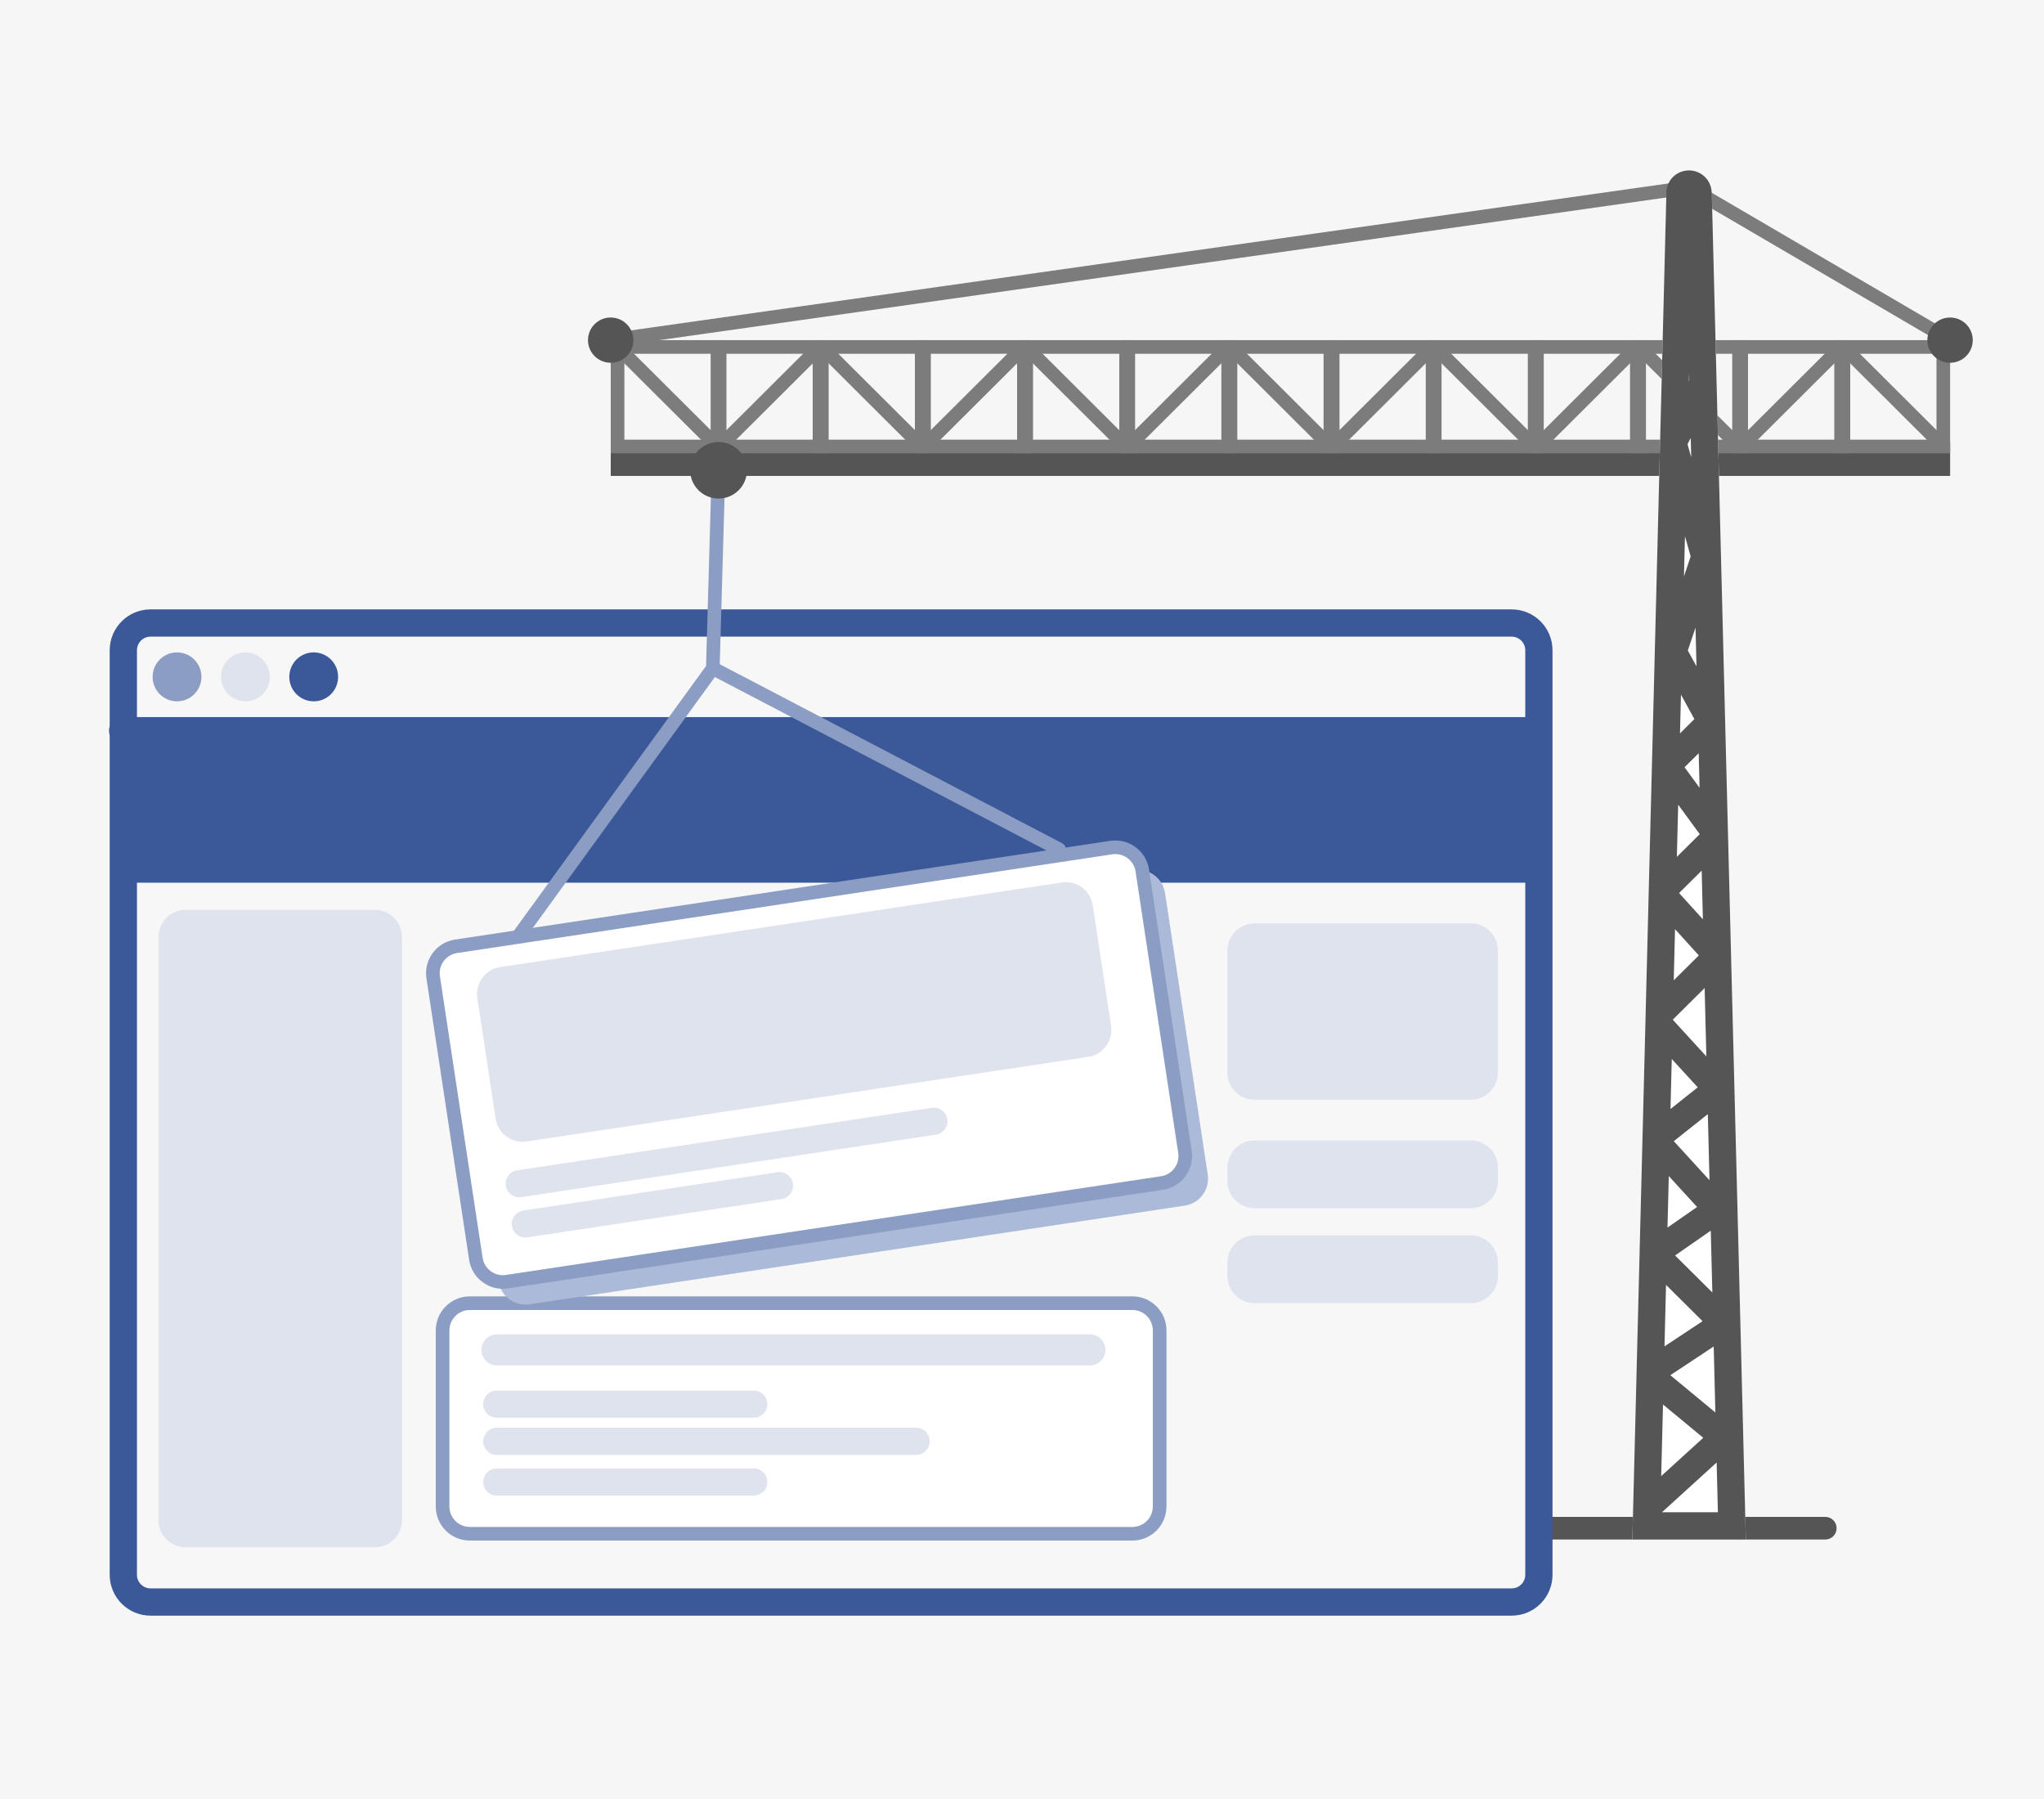 <svg width="150" height="132" viewBox="0 0 150 132" version="1.1" xmlns="http://www.w3.org/2000/svg" xmlns:xlink="http://www.w3.org/1999/xlink">
<rect x="0" y="0" width="150" height="132" fill="#333333" stroke="none"/>
<title>04</title>
<desc>Created using Figma</desc>
<g id="Canvas" transform="translate(-5175 -456)">
<g id="04">
<g id="Rectangle 18">
<use xlink:href="#path0_fill" transform="translate(5175 456)" fill="#F6F6F6"/>
</g>
<g id="Rectangle 17">
<use xlink:href="#path1_fill" transform="translate(5219.82 567.3)" fill="#555555"/>
</g>
<g id="Rectangle 2">
<use xlink:href="#path2_fill" transform="translate(5184.05 501.713)" fill="#F7F7F7"/>
</g>
<g id="Rectangle 2 (Stroke)">
<use xlink:href="#path3_fill" transform="translate(5183.05 500.713)" fill="#3B5998"/>
</g>
<g id="Vector 10 (Stroke)">
<use xlink:href="#path4_fill" transform="translate(5219.75 469.23)" fill="#7C7C7C"/>
</g>
<g id="Rectangle 2">
<use xlink:href="#path5_fill" transform="translate(5186.63 522.757)" fill="#DFE3EE"/>
</g>
<g id="Rectangle 2">
<use xlink:href="#path6_fill" transform="translate(5265.07 523.753)" fill="#DFE3EE"/>
</g>
<g id="Rectangle 2">
<use xlink:href="#path7_fill" transform="translate(5265.07 539.676)" fill="#DFE3EE"/>
</g>
<g id="Rectangle 2">
<use xlink:href="#path7_fill" transform="translate(5265.07 546.643)" fill="#DFE3EE"/>
</g>
<g id="Rectangle 2">
<use xlink:href="#path8_fill" transform="translate(5210.46 554.605)" fill="#DFE3EE"/>
</g>
<g id="Rectangle 2">
<use xlink:href="#path9_fill" transform="translate(5210.46 557.591)" fill="#DFE3EE"/>
</g>
<g id="Rectangle 2">
<use xlink:href="#path8_fill" transform="translate(5210.46 561.572)" fill="#DFE3EE"/>
</g>
<g id="Rectangle 2">
<use xlink:href="#path10_fill" transform="translate(5210.46 564.558)" fill="#DFE3EE"/>
</g>
<g id="Rectangle 2">
<use xlink:href="#path11_fill" transform="translate(5207.48 551.619)" fill="#FFFFFF"/>
</g>
<g id="Rectangle 2 (Stroke)">
<use xlink:href="#path12_fill" transform="translate(5206.98 551.119)" fill="#8B9DC3"/>
</g>
<g id="Rectangle 2">
<use xlink:href="#path13_fill" transform="translate(5184 509.34)" fill="#3B5998"/>
</g>
<g id="Vector (Stroke)">
<use xlink:href="#path14_fill" transform="translate(5183 508.615)" fill="#3B5998"/>
</g>
<g id="Ellipse">
<use xlink:href="#path15_fill" transform="translate(5186.2 503.868)" fill="#8B9DC3"/>
</g>
<g id="Ellipse">
<use xlink:href="#path15_fill" transform="translate(5191.22 503.868)" fill="#DFE3EE"/>
</g>
<g id="Ellipse">
<use xlink:href="#path15_fill" transform="translate(5196.23 503.868)" fill="#3B5998"/>
</g>
<g id="Rectangle 2">
<use xlink:href="#path16_fill" transform="translate(5210.33 553.905)" fill="#DFE3EE"/>
</g>
<g id="Rectangle 2">
<use xlink:href="#path10_fill" transform="translate(5210.46 558.033)" fill="#DFE3EE"/>
</g>
<g id="Rectangle 2">
<use xlink:href="#path17_fill" transform="translate(5210.46 560.761)" fill="#DFE3EE"/>
</g>
<g id="Rectangle 2">
<use xlink:href="#path10_fill" transform="translate(5210.46 563.747)" fill="#DFE3EE"/>
</g>
<g id="Group">
<g id="Rectangle 2">
<use xlink:href="#path18_fill" transform="matrix(0.989 -0.149 0.15 0.989 5208.16 527.392)" fill="#ABBAD8"/>
</g>
<g id="Group">
<g id="Rectangle 2">
<use xlink:href="#path19_fill" transform="matrix(0.989 -0.149 0.15 0.989 5206.49 525.732)" fill="#FFFFFF"/>
</g>
<g id="Rectangle 2 (Stroke)">
<use xlink:href="#path20_fill" transform="matrix(0.989 -0.149 0.15 0.989 5205.92 525.312)" fill="#8B9DC3"/>
</g>
<g id="Rectangle 2">
<use xlink:href="#path21_fill" transform="matrix(0.989 -0.149 0.15 0.989 5209.73 527.257)" fill="#DFE3EE"/>
</g>
<g id="Rectangle 2">
<use xlink:href="#path22_fill" transform="matrix(0.989 -0.149 0.15 0.989 5211.97 542.018)" fill="#DFE3EE"/>
</g>
<g id="Rectangle 2">
<use xlink:href="#path23_fill" transform="matrix(0.989 -0.149 0.15 0.989 5212.42 544.97)" fill="#DFE3EE"/>
</g>
</g>
</g>
<g id="Vector 8 (Stroke)">
<use xlink:href="#path24_fill" transform="translate(5212.65 490.005)" fill="#8B9DC3"/>
</g>
<g id="Rectangle 17">
<use xlink:href="#path25_fill" transform="translate(5219.82 488.43)" fill="#555555"/>
</g>
<g id="Rectangle 17 (Stroke)">
<use xlink:href="#path26_fill" transform="translate(5219.82 480.958)" fill="#7C7C7C"/>
</g>
<g id="Rectangle 17 (Stroke)">
<use xlink:href="#path26_fill" transform="translate(5227.31 480.958)" fill="#7C7C7C"/>
</g>
<g id="Vector 9 (Stroke)">
<use xlink:href="#path27_fill" transform="translate(5220.3 481.434)" fill="#7C7C7C"/>
</g>
<g id="Rectangle 17 (Stroke)">
<use xlink:href="#path26_fill" transform="translate(5234.81 480.958)" fill="#7C7C7C"/>
</g>
<g id="Rectangle 17 (Stroke)">
<use xlink:href="#path26_fill" transform="translate(5242.31 480.958)" fill="#7C7C7C"/>
</g>
<g id="Vector 9 (Stroke)">
<use xlink:href="#path27_fill" transform="translate(5235.29 481.434)" fill="#7C7C7C"/>
</g>
<g id="Rectangle 17 (Stroke)">
<use xlink:href="#path26_fill" transform="translate(5249.81 480.958)" fill="#7C7C7C"/>
</g>
<g id="Rectangle 17 (Stroke)">
<use xlink:href="#path26_fill" transform="translate(5257.3 480.958)" fill="#7C7C7C"/>
</g>
<g id="Vector 9 (Stroke)">
<use xlink:href="#path27_fill" transform="translate(5250.28 481.434)" fill="#7C7C7C"/>
</g>
<g id="Rectangle 17 (Stroke)">
<use xlink:href="#path26_fill" transform="translate(5264.8 480.958)" fill="#7C7C7C"/>
</g>
<g id="Rectangle 17 (Stroke)">
<use xlink:href="#path26_fill" transform="translate(5272.3 480.958)" fill="#7C7C7C"/>
</g>
<g id="Vector 9 (Stroke)">
<use xlink:href="#path27_fill" transform="translate(5265.28 481.434)" fill="#7C7C7C"/>
</g>
<g id="Rectangle 17 (Stroke)">
<use xlink:href="#path26_fill" transform="translate(5279.79 480.958)" fill="#7C7C7C"/>
</g>
<g id="Rectangle 17 (Stroke)">
<use xlink:href="#path26_fill" transform="translate(5287.29 480.958)" fill="#7C7C7C"/>
</g>
<g id="Vector 9 (Stroke)">
<use xlink:href="#path27_fill" transform="translate(5280.27 481.434)" fill="#7C7C7C"/>
</g>
<g id="Rectangle 17 (Stroke)">
<use xlink:href="#path26_fill" transform="translate(5294.79 480.958)" fill="#7C7C7C"/>
</g>
<g id="Rectangle 17 (Stroke)">
<use xlink:href="#path26_fill" transform="translate(5302.28 480.958)" fill="#7C7C7C"/>
</g>
<g id="Vector 9 (Stroke)">
<use xlink:href="#path27_fill" transform="translate(5295.27 481.434)" fill="#7C7C7C"/>
</g>
<g id="Rectangle 17 (Stroke)">
<use xlink:href="#path26_fill" transform="translate(5309.78 480.958)" fill="#7C7C7C"/>
</g>
<g id="Vector 9 (Stroke)">
<use xlink:href="#path28_fill" transform="translate(5310.26 481.434)" fill="#7C7C7C"/>
</g>
<g id="Rectangle 17">
<use xlink:href="#path29_fill" transform="translate(5294.79 470.165)" fill="#FFFFFF"/>
</g>
<g id="Rectangle 17 (Stroke)">
<use xlink:href="#path30_fill" transform="translate(5294.79 470.165)" fill="#555555"/>
</g>
<g id="Ellipse 7">
<use xlink:href="#path31_fill" transform="translate(5297.28 468.504)" fill="#555555"/>
</g>
<g id="Ellipse 7">
<use xlink:href="#path31_fill" transform="translate(5316.44 479.297)" fill="#555555"/>
</g>
<g id="Ellipse 7">
<use xlink:href="#path31_fill" transform="translate(5218.15 479.297)" fill="#555555"/>
</g>
<g id="Ellipse 7">
<use xlink:href="#path32_fill" transform="translate(5225.65 488.43)" fill="#555555"/>
</g>
</g>
</g>
<defs>
<path id="path0_fill" d="M 0 0L 150 0L 150 132L 0 132L 0 0Z"/>
<path id="path1_fill" d="M 0 0.83C 0 0.372 0.372 0 0.83 0L 89.131 0C 89.59 0 89.961 0.372 89.961 0.83C 89.961 1.289 89.59 1.66 89.131 1.66L 0.83 1.66C 0.372 1.66 0 1.289 0 0.83Z"/>
<path id="path2_fill" d="M 0 2C 0 0.895 0.895 0 2 0L 101.882 0C 102.987 0 103.882 0.895 103.882 2L 103.882 69.834C 103.882 70.938 102.987 71.834 101.882 71.834L 2 71.834C 0.895 71.834 0 70.938 0 69.834L 0 2Z"/>
<path id="path3_fill" fill-rule="evenodd" d="M 0 3C 0 1.343 1.343 0 3 0L 102.882 0C 104.539 0 105.882 1.343 105.882 3L 105.882 70.834C 105.882 72.49 104.539 73.834 102.882 73.834L 3 73.834C 1.343 73.834 0 72.49 0 70.834L 0 3ZM 3 2C 2.448 2 2 2.448 2 3L 2 70.834C 2 71.386 2.448 71.834 3 71.834L 102.882 71.834C 103.434 71.834 103.882 71.386 103.882 70.834L 103.882 3C 103.882 2.448 103.434 2 102.882 2L 3 2Z"/>
<path id="path4_fill" fill-rule="evenodd" d="M 79.305 0L 79.455 0.088L 98.614 11.296L 98.109 12.159L 79.1 1.039L 0.14 12.223L 0 11.232L 79.132 0.024L 79.305 0Z"/>
<path id="path5_fill" d="M 0 2C 0 0.895 0.895 0 2 0L 15.871 0C 16.976 0 17.871 0.895 17.871 2L 17.871 44.776C 17.871 45.881 16.976 46.776 15.871 46.776L 2 46.776C 0.895 46.776 0 45.881 0 44.776L 0 2Z"/>
<path id="path6_fill" d="M 0 2C 0 0.895 0.895 0 2 0L 17.857 0C 18.961 0 19.857 0.895 19.857 2L 19.857 10.938C 19.857 12.043 18.961 12.938 17.857 12.938L 2 12.938C 0.895 12.938 0 12.043 0 10.938L 0 2Z"/>
<path id="path7_fill" d="M 0 2C 0 0.895 0.895 0 2 0L 17.857 0C 18.961 0 19.857 0.895 19.857 2L 19.857 2.976C 19.857 4.081 18.961 4.976 17.857 4.976L 2 4.976C 0.895 4.976 0 4.081 0 2.976L 0 2Z"/>
<path id="path8_fill" d="M 0 0.995C 0 0.446 0.446 0 0.995 0L 42.69 0C 43.239 0 43.685 0.446 43.685 0.995C 43.685 1.545 43.239 1.99 42.69 1.99L 0.995 1.99C 0.446 1.99 0 1.545 0 0.995Z"/>
<path id="path9_fill" d="M 0 0.995C 0 0.446 0.446 0 0.995 0L 28.79 0C 29.34 0 29.785 0.446 29.785 0.995C 29.785 1.545 29.34 1.99 28.79 1.99L 0.995 1.99C 0.446 1.99 0 1.545 0 0.995Z"/>
<path id="path10_fill" d="M 0 0.995C 0 0.446 0.446 0 0.995 0L 19.854 0C 20.404 0 20.85 0.446 20.85 0.995C 20.85 1.545 20.404 1.99 19.854 1.99L 0.995 1.99C 0.446 1.99 0 1.545 0 0.995Z"/>
<path id="path11_fill" d="M 0 2C 0 0.895 0.895 0 2 0L 50.621 0C 51.725 0 52.621 0.895 52.621 2L 52.621 14.919C 52.621 16.024 51.725 16.919 50.621 16.919L 2 16.919C 0.895 16.919 0 16.024 0 14.919L 0 2Z"/>
<path id="path12_fill" fill-rule="evenodd" d="M 0 2.5C 0 1.119 1.119 0 2.5 0L 51.121 0C 52.501 0 53.621 1.119 53.621 2.5L 53.621 15.419C 53.621 16.8 52.501 17.919 51.121 17.919L 2.5 17.919C 1.119 17.919 0 16.8 0 15.419L 0 2.5ZM 2.5 1C 1.672 1 1 1.672 1 2.5L 1 15.419C 1 16.247 1.672 16.919 2.5 16.919L 51.121 16.919C 51.949 16.919 52.621 16.247 52.621 15.419L 52.621 2.5C 52.621 1.672 51.949 1 51.121 1L 2.5 1Z"/>
<path id="path13_fill" d="M 0 0L 104.177 0L 104.177 11.427L 0 11.427L 0 0Z"/>
<path id="path14_fill" fill-rule="evenodd" d="M 0 1C 0 0.448 0.448 0 1 0L 104.605 0C 105.157 0 105.605 0.448 105.605 1C 105.605 1.552 105.157 2 104.605 2L 1 2C 0.448 2 0 1.552 0 1Z"/>
<path id="path15_fill" d="M 3.582 1.796C 3.582 2.788 2.78 3.592 1.791 3.592C 0.802 3.592 0 2.788 0 1.796C 0 0.804 0.802 0 1.791 0C 2.78 0 3.582 0.804 3.582 1.796Z"/>
<path id="path16_fill" d="M 0 1.143C 0 0.512 0.512 0 1.143 0L 44.65 0C 45.281 0 45.792 0.512 45.792 1.143C 45.792 1.774 45.281 2.285 44.65 2.285L 1.143 2.285C 0.512 2.285 0 1.774 0 1.143Z"/>
<path id="path17_fill" d="M 0 0.995C 0 0.446 0.446 0 0.995 0L 31.768 0C 32.318 0 32.764 0.446 32.764 0.995C 32.764 1.545 32.318 1.99 31.768 1.99L 0.995 1.99C 0.446 1.99 0 1.545 0 0.995Z"/>
<path id="path18_fill" d="M 0 2C 0 0.895 0.895 0 2 0L 50.617 0C 51.721 0 52.617 0.895 52.617 2L 52.617 22.883C 52.617 23.988 51.721 24.883 50.617 24.883L 2 24.883C 0.895 24.883 0 23.988 0 22.883L 0 2Z"/>
<path id="path19_fill" d="M 0 2C 0 0.895 0.895 0 2 0L 50.617 0C 51.721 0 52.617 0.895 52.617 2L 52.617 22.883C 52.617 23.988 51.721 24.883 50.617 24.883L 2 24.883C 0.895 24.883 0 23.988 0 22.883L 0 2Z"/>
<path id="path20_fill" fill-rule="evenodd" d="M 0 2.5C 0 1.119 1.119 0 2.5 0L 51.117 0C 52.497 0 53.617 1.119 53.617 2.5L 53.617 23.383C 53.617 24.764 52.497 25.883 51.117 25.883L 2.5 25.883C 1.119 25.883 0 24.764 0 23.383L 0 2.5ZM 2.5 1C 1.672 1 1 1.672 1 2.5L 1 23.383C 1 24.211 1.672 24.883 2.5 24.883L 51.117 24.883C 51.945 24.883 52.617 24.211 52.617 23.383L 52.617 2.5C 52.617 1.672 51.945 1 51.117 1L 2.5 1Z"/>
<path id="path21_fill" d="M 0 2C 0 0.895 0.895 0 2 0L 43.667 0C 44.772 0 45.667 0.895 45.667 2L 45.667 10.939C 45.667 12.044 44.772 12.939 43.667 12.939L 2 12.939C 0.895 12.939 0 12.044 0 10.939L 0 2Z"/>
<path id="path22_fill" d="M 0 0.995C 0 0.446 0.446 0 0.995 0L 31.766 0C 32.316 0 32.761 0.446 32.761 0.995C 32.761 1.545 32.316 1.991 31.766 1.991L 0.995 1.991C 0.446 1.991 0 1.545 0 0.995Z"/>
<path id="path23_fill" d="M 0 0.995C 0 0.446 0.446 0 0.995 0L 19.853 0C 20.402 0 20.848 0.446 20.848 0.995C 20.848 1.545 20.402 1.991 19.853 1.991L 0.995 1.991C 0.446 1.991 0 1.545 0 0.995Z"/>
<path id="path24_fill" fill-rule="evenodd" d="M 15.091 0C 15.367 0.008 15.585 0.238 15.577 0.514L 15.169 14.731L 40.298 27.869C 40.543 27.997 40.637 28.299 40.509 28.544C 40.381 28.789 40.079 28.883 39.835 28.755L 14.812 15.672L 0.905 34.833C 0.742 35.056 0.43 35.106 0.206 34.944C -0.017 34.781 -0.067 34.469 0.095 34.245L 14.165 14.86L 14.577 0.486C 14.585 0.21 14.815 -0.008 15.091 0Z"/>
<path id="path25_fill" d="M 0 0L 98.291 0L 98.291 2.491L 0 2.491L 0 0Z"/>
<path id="path26_fill" fill-rule="evenodd" d="M 7.33 1L 1 1L 1 7.302L 7.33 7.302L 7.33 1ZM 1 0L 0 0L 0 1L 0 7.302L 0 8.302L 1 8.302L 7.33 8.302L 8.33 8.302L 8.33 7.302L 8.33 1L 8.33 0L 7.33 0L 1 0Z"/>
<path id="path27_fill" fill-rule="evenodd" d="M 6.664 7.35L 0 0.708L 0.706 0L 7.37 6.642L 6.664 7.35ZM 14.867 0.708L 8.203 7.35L 7.497 6.642L 14.161 0L 14.867 0.708Z"/>
<path id="path28_fill" fill-rule="evenodd" d="M 6.664 7.35L 0 0.708L 0.706 0L 7.37 6.642L 6.664 7.35Z"/>
<path id="path29_fill" d="M 2.499 0L 5.831 0L 8.33 98.796L 0 98.796L 2.499 0Z"/>
<path id="path30_fill" fill-rule="evenodd" d="M 8.137 91.163L 8.142 91.364L 8.279 96.796L 8.33 98.796L 6.329 98.796L 2.001 98.796L 0 98.796L 0.051 96.796L 0.292 87.269L 0.324 85.971L 0.522 78.177L 0.543 77.321L 0.728 70.003L 0.758 68.828L 0.946 61.41L 0.951 61.197L 0.981 60.018L 0.986 59.801L 1.187 51.865L 1.215 50.743L 1.431 42.24L 1.445 41.684L 2.028 18.619L 2.029 18.593L 2.044 17.968L 2.499 0L 5.831 0L 6.188 14.112L 6.19 14.184L 6.806 38.542L 6.821 39.165L 7.006 46.467L 7.009 46.594L 7.039 47.779L 7.236 55.559L 7.257 56.394L 7.49 65.595L 7.501 66.027L 7.72 74.676L 7.722 74.768L 7.923 82.706L 7.939 83.33L 8.137 91.163ZM 5.662 72.43L 5.54 67.584L 3.042 69.568L 5.662 72.43ZM 2.8 67.206L 4.8 65.618L 2.893 63.536L 2.8 67.206ZM 2.966 60.654L 5.432 63.348L 5.306 58.331L 2.966 60.654ZM 5.178 53.289L 5.088 49.717L 3.431 51.362L 5.178 53.289ZM 3.268 48.706L 4.946 47.039L 3.364 44.88L 3.268 48.706ZM 3.831 42.133L 4.934 43.638L 4.87 41.102L 3.831 42.133ZM 4.708 34.725L 4.637 31.884L 4.072 33.566L 4.708 34.725ZM 3.788 28.128L 4.279 26.665L 3.863 25.176L 3.788 28.128ZM 4.052 18.429L 4.321 19.39L 4.285 17.967L 4.052 18.429ZM 4.178 13.733L 4.165 13.232L 4.151 13.786L 4.178 13.733ZM 3.569 36.804L 3.497 39.647L 4.554 38.597L 3.569 36.804ZM 3.133 54.012L 3.038 57.764L 4.879 55.937L 3.133 54.012ZM 2.675 72.129L 2.58 75.906L 4.751 74.397L 2.675 72.129ZM 2.473 80.115L 2.359 84.624L 5.153 82.775L 2.473 80.115ZM 5.971 84.632L 2.788 86.739L 6.093 89.473L 5.971 84.632ZM 2.251 88.89L 2.118 94.142L 5.204 91.333L 2.251 88.89ZM 2.173 96.796L 6.186 93.144L 6.279 96.796L 2.173 96.796ZM 5.871 80.669L 5.756 76.134L 3.136 77.954L 5.871 80.669Z"/>
<path id="path31_fill" d="M 3.332 1.66C 3.332 2.577 2.586 3.321 1.666 3.321C 0.746 3.321 0 2.577 0 1.66C 0 0.743 0.746 0 1.666 0C 2.586 0 3.332 0.743 3.332 1.66Z"/>
<path id="path32_fill" d="M 4.165 2.076C 4.165 3.222 3.233 4.151 2.082 4.151C 0.932 4.151 0 3.222 0 2.076C 0 0.929 0.932 0 2.082 0C 3.233 0 4.165 0.929 4.165 2.076Z"/>
</defs>
</svg>
